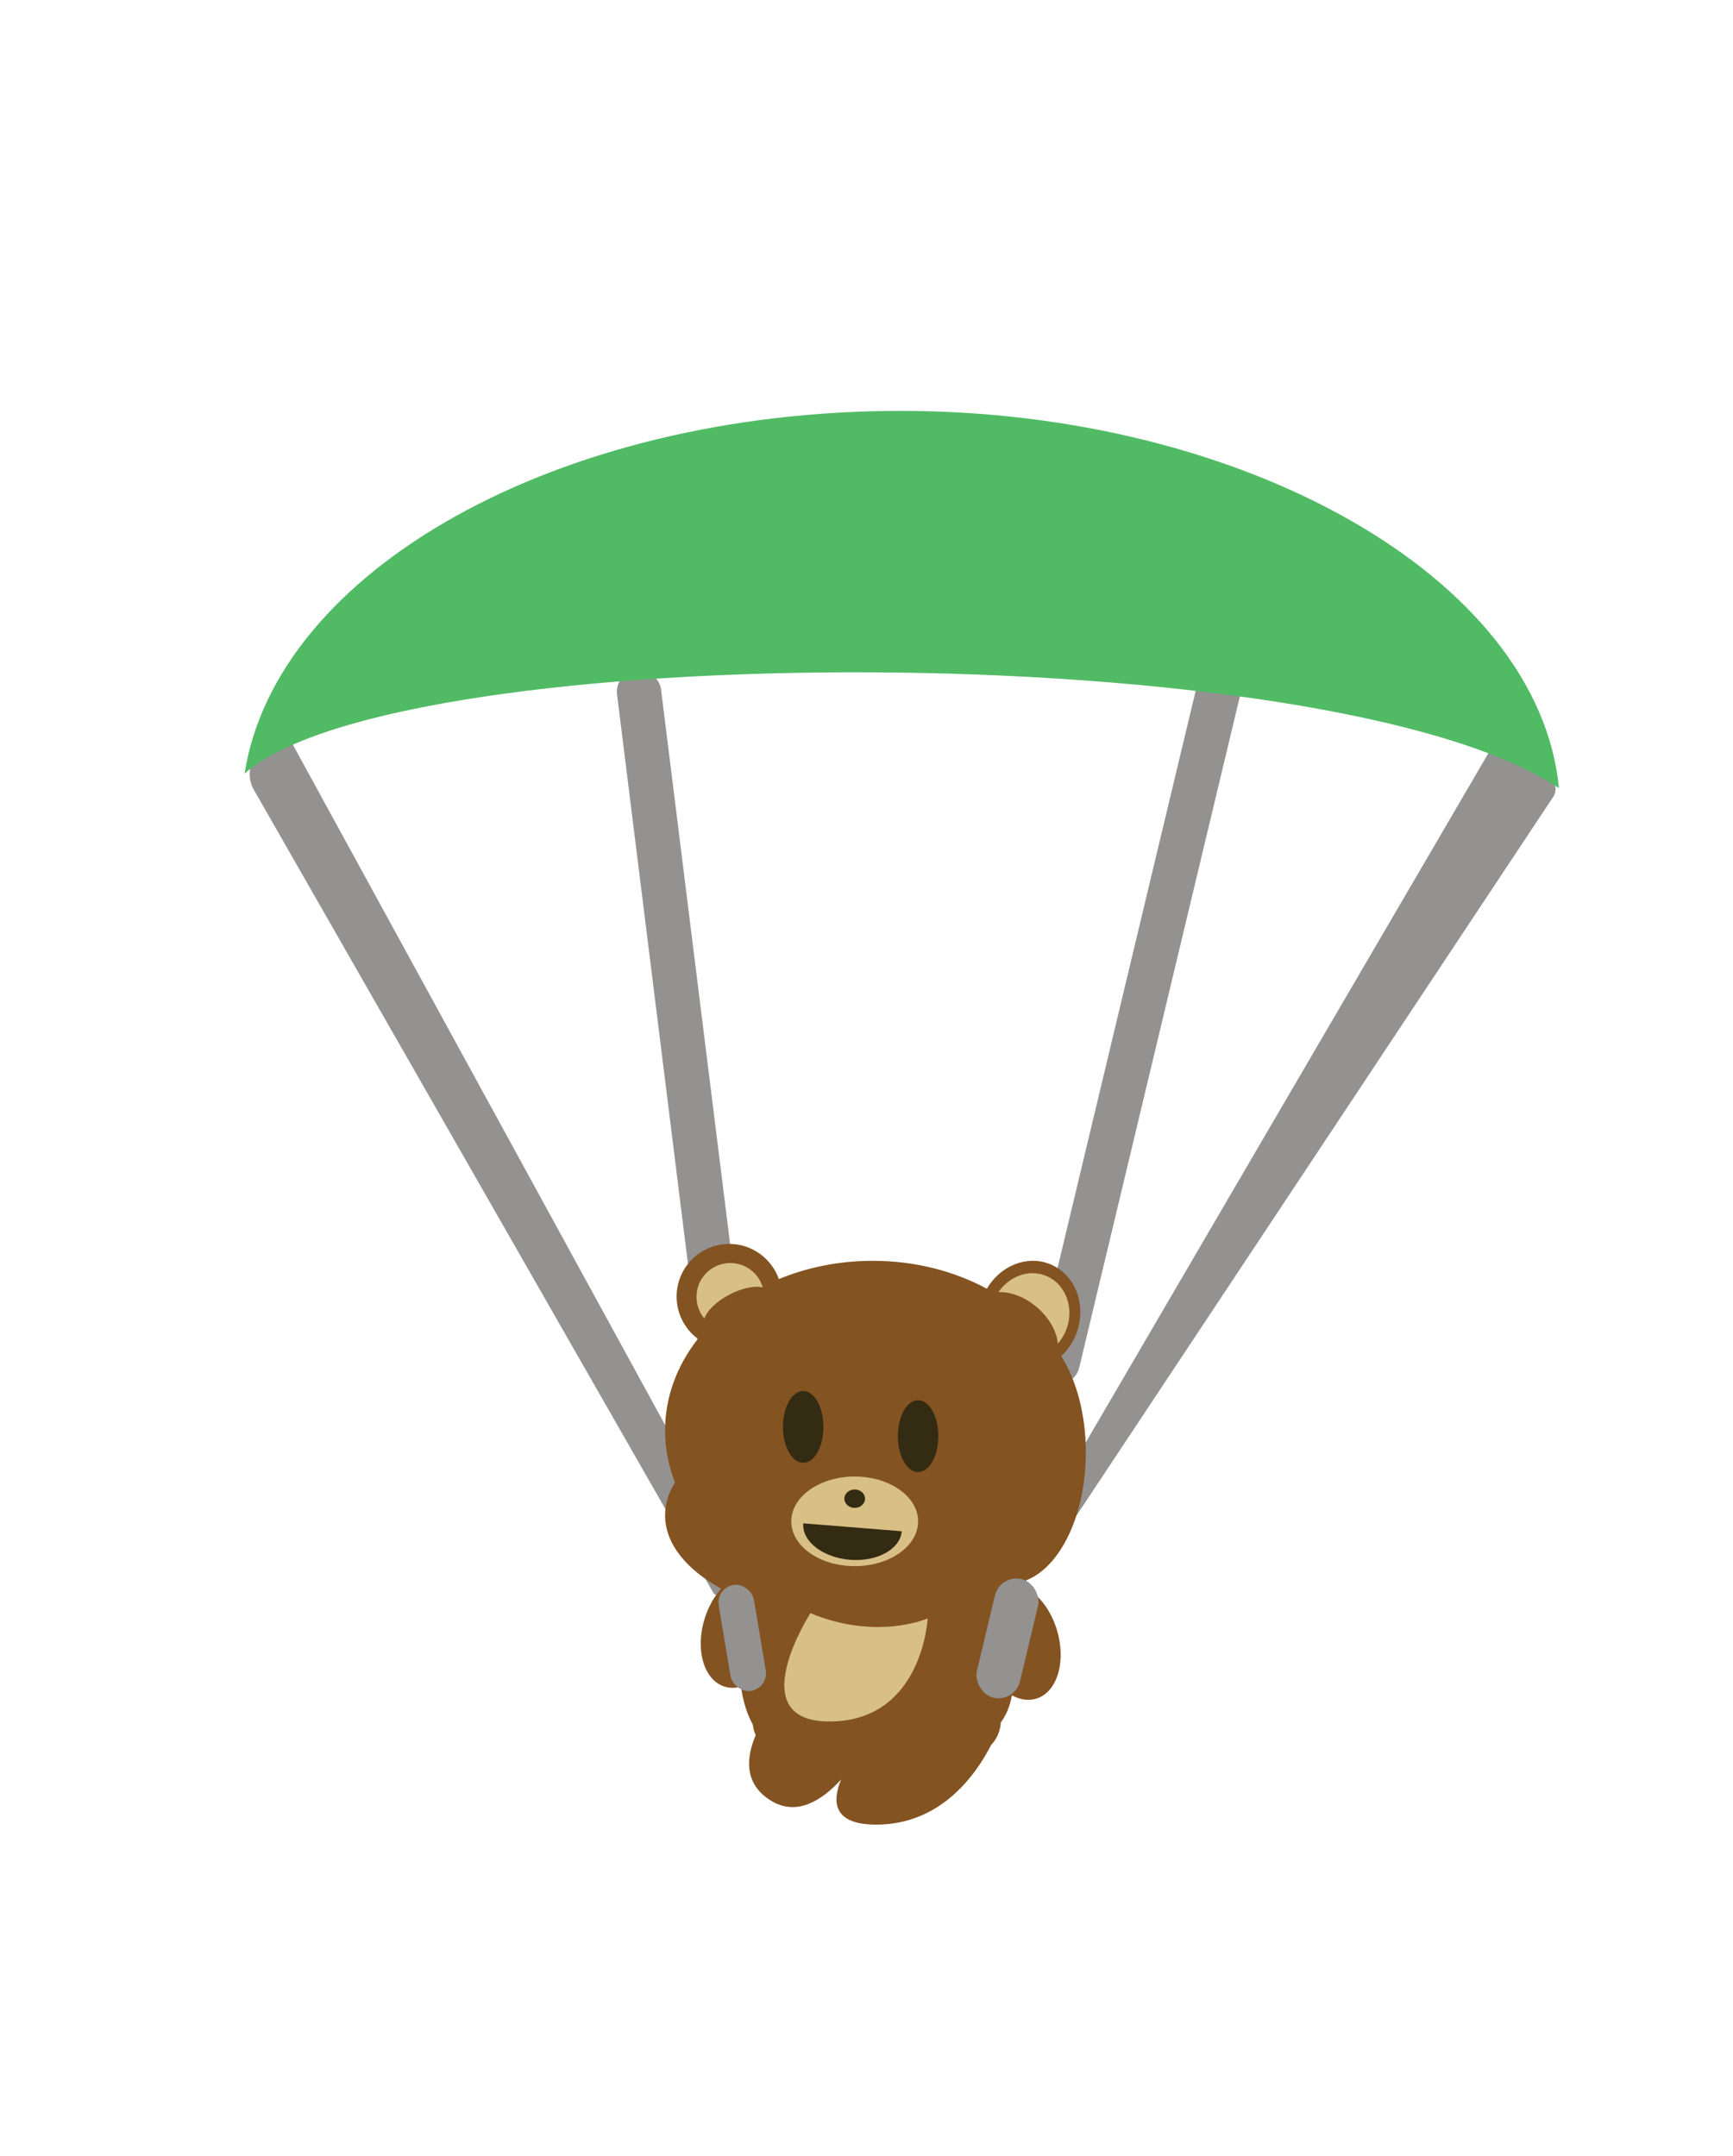<?xml version="1.0" encoding="UTF-8"?><svg id="a" xmlns="http://www.w3.org/2000/svg" viewBox="0 0 201.16 250.28"><defs><style>.b{fill:#342b13;}.c{fill:#939291;}.d{fill:#51ba65;}.e{fill:#845322;}.f{fill:#d8bf86;}</style></defs><path class="c" d="M29.53,87.95l2.15-3.47c.29-.47,.99-.45,1.26,.03l53.01,96.87c.13,.24,.12,.54-.04,.76l-1.9,2.75c-.3,.44-.96,.41-1.23-.05L29.46,91.66c-.66-1.15-.63-2.58,.07-3.71Z"/><path class="c" d="M180.2,90.6l-4.13-4.89c-.67-.79-1.91-.68-2.43,.22l-54.54,93.35c-.52,.89-.04,2.04,.95,2.27h0c.61,.14,1.24-.11,1.58-.63l58.68-88.46c.38-.57,.34-1.33-.11-1.85Z"/><rect class="c" x="129.57" y="76.27" width="5.14" height="85.53" rx="2.57" ry="2.57" transform="translate(31.33 -27.49) rotate(13.46)"/><rect class="c" x="78.18" y="77.31" width="5.14" height="111.36" rx="2.57" ry="2.57" transform="translate(-15.83 11.01) rotate(-7.1)"/><g><path class="e" d="M118.29,183.97c.31-.19,.61-.38,.89-.57,3.94-1.59,6.86-7.62,6.86-14.83,0-4.41-1.1-8.38-2.85-11.17,.73-.68,1.34-1.56,1.73-2.58,1.29-3.32-.1-6.95-3.1-8.12-2.67-1.04-5.73,.24-7.27,2.88-3.8-2.05-8.35-3.24-13.25-3.24-3.92,0-7.62,.77-10.89,2.12-.84-2.37-3.1-4.08-5.76-4.08-3.37,0-6.11,2.73-6.11,6.11,0,2.01,.97,3.8,2.47,4.91-2.41,3.07-3.81,6.72-3.81,10.64,0,2.1,.4,4.12,1.15,6.02-.74,1.2-1.15,2.48-1.15,3.81,0,3.31,2.48,6.31,6.51,8.52-.79,.89-1.45,2.04-1.88,3.36-1.18,3.63-.17,7.21,2.24,8,.63,.2,1.29,.2,1.94,.02,.25,1.73,.7,3.2,1.37,4.39,.05,.44,.17,.85,.34,1.24-1.04,2.42-1.52,5.67,1.89,7.67,2.97,1.74,5.86-.16,8.02-2.52-1.12,2.72-.81,5.23,4.09,5.23,7.46,0,11.53-5.74,13.32-9.23,.65-.69,1.07-1.61,1.13-2.63,.63-.84,1.06-1.9,1.29-3.15,.92,.51,1.9,.67,2.82,.39,2.43-.73,3.51-4.29,2.41-7.95-.81-2.7-2.58-4.69-4.43-5.26Z"/><path class="f" d="M94.07,187.24s-8.21,12.74,2.41,12.57,11.2-11.96,11.2-11.96c0,0-5.9,2.6-13.6-.61Z"/><ellipse class="f" cx="99.21" cy="176.58" rx="7.36" ry="5.2"/><ellipse class="b" cx="93.23" cy="165.62" rx="2.35" ry="4.17"/><ellipse class="b" cx="99.21" cy="173.95" rx="1.2" ry="1.07"/><ellipse class="b" cx="106.57" cy="166.69" rx="2.35" ry="4.17"/><path class="b" d="M104.67,177.73c-.17,2.08-2.86,3.57-6.02,3.31s-5.58-2.15-5.41-4.23l11.44,.92Z"/><path class="f" d="M88.54,149.43c-.93-.23-2.4,.06-3.87,.83-1.51,.79-2.6,1.87-2.91,2.78-.14-.17-.28-.36-.39-.56-1.08-1.88-.44-4.28,1.44-5.36,1.88-1.08,4.28-.44,5.36,1.44,.16,.28,.29,.58,.37,.88Z"/><path class="f" d="M123.75,154.36c-.23,.6-.56,1.14-.96,1.6-.12-1.39-.97-2.97-2.41-4.21-1.42-1.23-3.09-1.84-4.48-1.77,1.25-1.84,3.48-2.69,5.45-1.92,2.33,.9,3.41,3.73,2.41,6.3Z"/></g><rect class="c" x="114.38" y="183.09" width="5.14" height="14.15" rx="2.57" ry="2.57" transform="translate(47.47 -22) rotate(13.46)"/><rect class="c" x="84.09" y="183.88" width="4.14" height="12.46" rx="2.07" ry="2.07" transform="translate(-30.29 16.89) rotate(-9.53)"/><path class="d" d="M180.96,91.48c-26.56-17.77-134.77-17.51-152.57-1.69,3.69-23.62,36.39-42.1,76.18-42.1s74.04,19.37,76.39,43.8Z"/></svg>